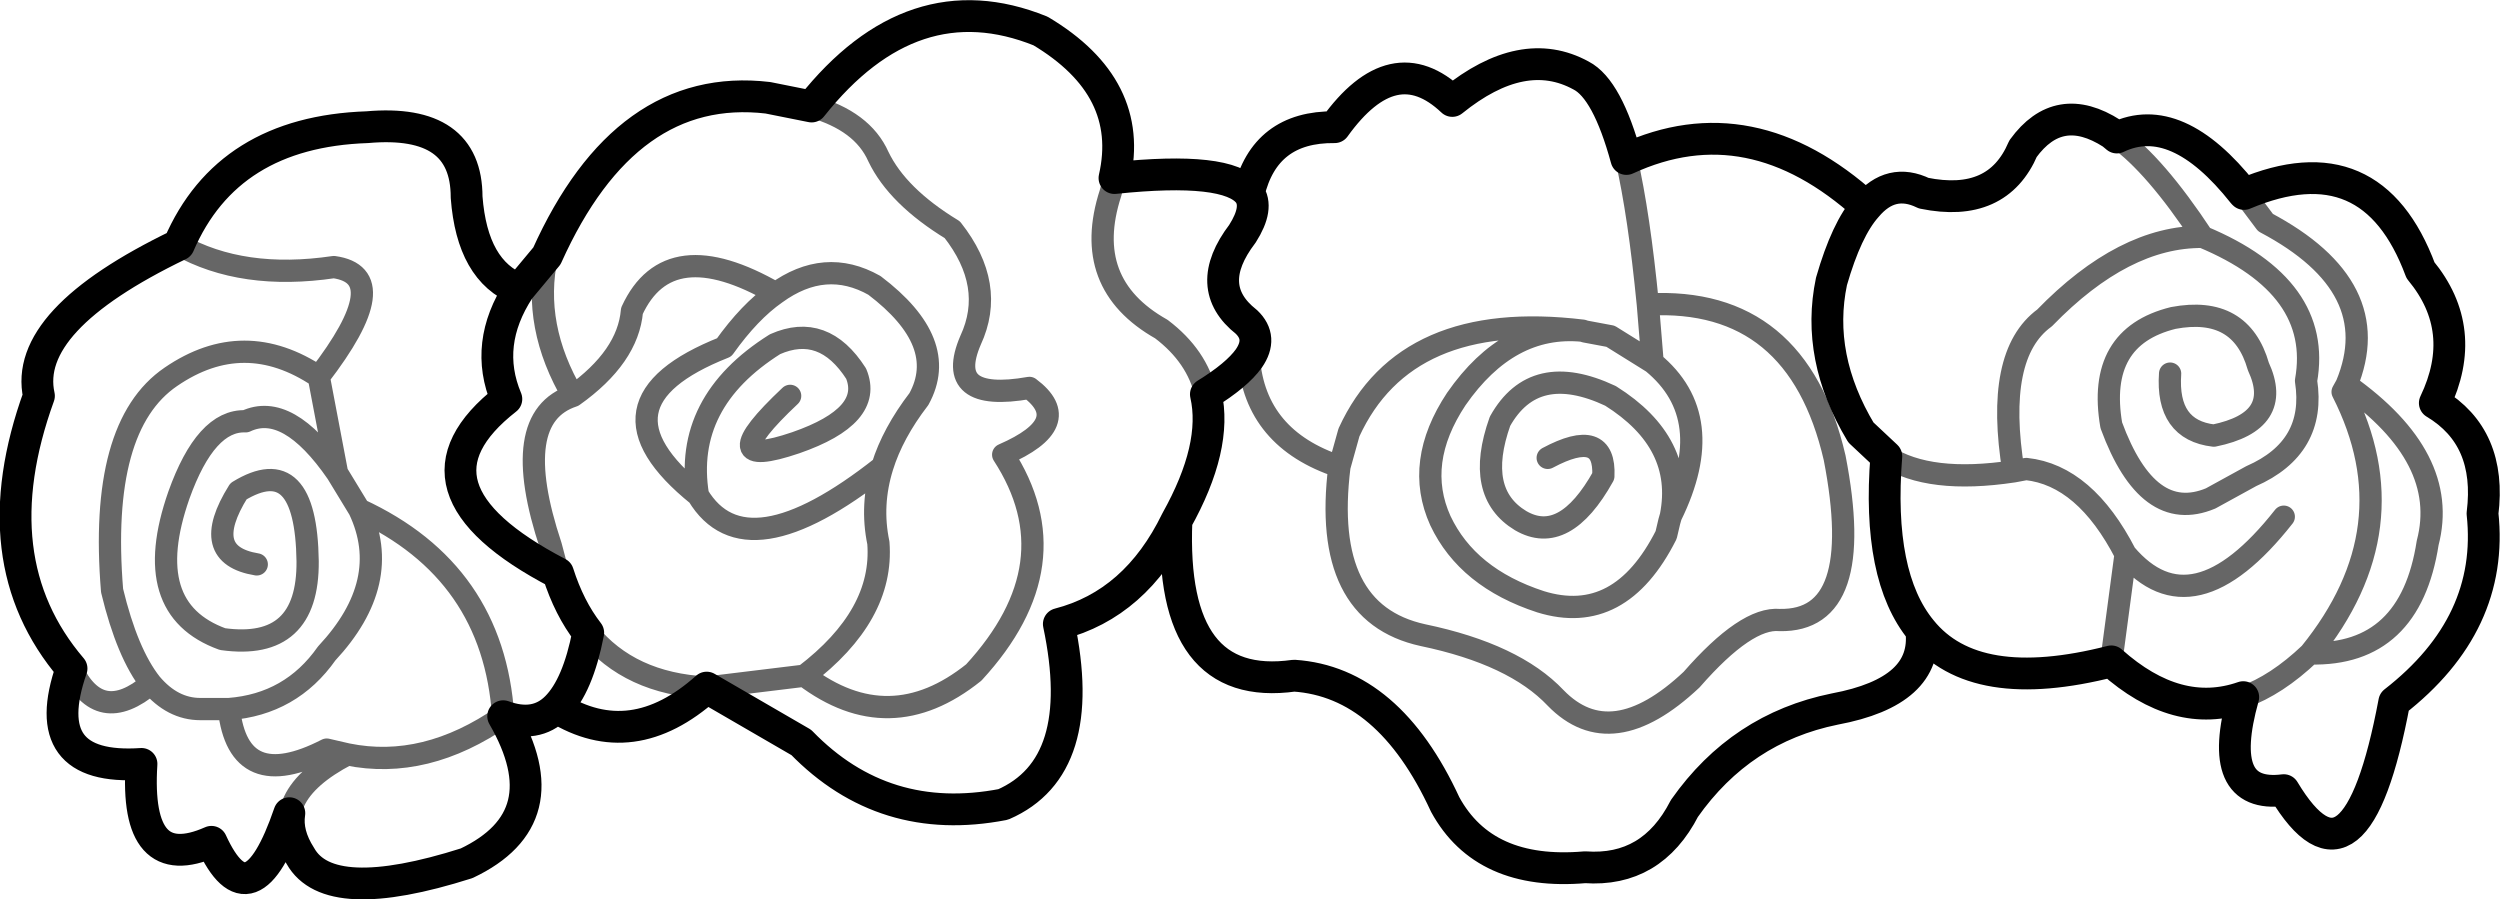 <?xml version="1.0" encoding="UTF-8" standalone="no"?>
<svg xmlns:xlink="http://www.w3.org/1999/xlink" height="56.55px" width="157.25px" xmlns="http://www.w3.org/2000/svg">
  <g transform="matrix(1.0, 0.0, 0.0, 1.0, 78.65, 28.3)">
    <path d="M-0.1 -16.15 Q0.9 -20.35 5.3 -20.3 9.0 -25.45 12.7 -21.95 17.15 -25.55 20.8 -23.55 22.45 -22.7 23.65 -18.3 31.45 -21.9 38.75 -15.3 40.3 -17.15 42.35 -16.15 47.0 -15.2 48.6 -18.95 50.85 -22.05 54.2 -19.9 L54.5 -19.65 Q58.25 -21.45 62.45 -16.15 L62.5 -16.1 Q70.55 -19.5 73.6 -11.3 76.7 -7.55 74.5 -2.95 78.1 -0.8 77.5 4.0 78.25 10.95 71.95 15.85 69.5 28.9 65.0 21.4 60.65 21.95 62.45 15.55 58.3 17.0 54.15 13.3 45.55 15.5 42.2 11.35 42.65 15.2 36.75 16.3 30.85 17.5 27.3 22.55 25.25 26.55 21.05 26.25 14.7 26.8 12.25 22.3 8.7 14.6 2.75 14.2 -5.1 15.3 -4.65 4.45 -7.2 9.7 -12.05 10.95 -10.15 19.95 -15.55 22.3 -23.05 23.75 -28.25 18.4 L-34.2 14.95 Q-38.9 19.15 -43.65 16.2 -44.95 17.5 -47.0 16.75 -43.3 23.15 -49.3 26.0 -57.95 28.75 -59.75 25.55 -60.65 24.15 -60.45 22.85 -62.9 30.0 -65.35 24.65 -70.2 26.8 -69.75 19.75 -76.4 20.2 -74.15 13.75 -79.95 6.95 -76.2 -3.4 -77.25 -8.15 -67.4 -12.9 -64.35 -20.0 -55.55 -20.3 -49.3 -20.85 -49.3 -15.9 -48.95 -11.25 -46.0 -10.1 L-44.25 -12.2 Q-39.3 -23.2 -30.35 -22.15 L-27.6 -21.6 Q-21.25 -29.6 -13.2 -26.35 -7.25 -22.8 -8.55 -17.1 -1.4 -17.85 -0.1 -16.15 0.55 -15.25 -0.5 -13.6 -3.05 -10.25 -0.25 -8.05 0.8 -7.05 -0.1 -5.75 -0.85 -4.7 -2.8 -3.5 -2.05 -0.2 -4.65 4.45 M38.75 -15.3 Q37.5 -13.9 36.55 -10.6 35.55 -5.85 38.4 -1.1 L40.0 0.4 Q39.4 7.95 42.2 11.35 M-46.0 -10.1 Q-48.25 -6.65 -46.8 -3.2 -53.9 2.35 -43.55 7.75 -42.85 9.95 -41.65 11.5 -42.3 14.85 -43.65 16.2" fill="none" stroke="#000000" stroke-linecap="round" stroke-linejoin="round" stroke-width="2.0"/>
    <path d="M-0.1 -5.75 Q0.3 -0.7 5.6 1.05 L6.2 -1.1 Q9.75 -8.85 20.9 -7.5 L21.05 -7.45 22.65 -7.15 25.3 -5.5 25.0 -9.15 Q24.45 -14.8 23.65 -18.3 M40.0 0.4 Q42.7 2.15 48.0 1.35 46.8 -6.0 49.95 -8.3 54.95 -13.45 59.9 -13.4 56.9 -17.95 54.5 -19.65 M25.3 -5.5 Q29.5 -2.05 26.45 4.15 L26.35 4.5 26.15 5.35 Q23.25 11.1 18.25 9.55 13.65 8.05 11.95 4.45 10.3 0.8 12.95 -3.2 16.25 -7.95 20.9 -7.5 M18.7 0.5 Q22.35 -1.45 22.2 1.65 19.75 6.05 17.0 4.45 14.1 2.7 15.7 -1.8 17.85 -5.65 22.65 -3.4 27.35 -0.45 26.45 4.15 M57.85 -4.8 Q57.6 -1.25 60.6 -0.9 65.0 -1.8 63.4 -5.25 62.3 -9.1 58.05 -8.3 53.2 -7.1 54.15 -1.55 56.45 4.7 60.4 3.05 L62.95 1.65 Q67.05 -0.15 66.4 -4.35 67.45 -10.25 59.9 -13.4 M62.5 -16.1 L63.85 -14.3 Q71.5 -10.25 68.95 -4.1 75.45 0.5 74.05 5.85 72.95 12.95 66.65 12.8 64.55 14.8 62.45 15.55 M68.95 -4.1 L68.7 -3.65 Q73.05 4.9 66.65 12.8 M-43.55 7.75 L-44.0 6.05 Q-46.7 -2.05 -42.6 -3.4 -45.2 -7.8 -44.25 -12.2 M-67.4 -12.9 Q-63.4 -10.65 -57.65 -11.5 -53.7 -10.95 -58.6 -4.6 L-57.45 1.45 -56.05 3.75 Q-47.6 7.65 -47.0 16.75 -51.9 20.15 -56.8 19.15 -59.4 20.5 -60.15 22.1 L-60.45 22.85 M-58.6 -4.6 Q-63.3 -7.75 -67.9 -4.6 -72.45 -1.5 -71.6 8.85 -70.65 12.8 -69.15 14.7 -67.8 16.3 -66.05 16.3 L-64.25 16.3 Q-60.35 16.0 -58.1 12.8 -53.9 8.3 -56.05 3.75 M-27.6 -21.6 Q-24.4 -20.7 -23.4 -18.45 -22.2 -15.95 -18.75 -13.85 -16.0 -10.35 -17.6 -6.9 -19.3 -2.95 -13.9 -3.9 -10.95 -1.7 -15.55 0.3 -11.1 7.15 -17.4 14.0 -22.7 18.25 -28.05 14.2 L-34.2 14.95 Q-39.05 14.7 -41.65 11.5 M-28.95 -3.4 Q-34.05 1.4 -28.6 -0.45 -23.7 -2.15 -24.8 -4.8 -26.85 -8.0 -29.9 -6.65 -35.7 -3.0 -34.75 2.85 -31.75 7.85 -23.15 1.05 -22.5 -1.05 -20.85 -3.2 -18.9 -6.75 -23.65 -10.35 -26.75 -12.1 -29.85 -9.85 -31.5 -8.7 -33.1 -6.45 -41.95 -2.95 -34.75 2.85 M-29.85 -9.85 Q-36.6 -13.75 -38.9 -8.75 -39.15 -5.85 -42.6 -3.4 M-8.55 -17.1 L-8.8 -16.15 Q-10.65 -10.45 -5.6 -7.6 -3.35 -5.9 -2.8 -3.5 M-28.05 14.2 Q-23.05 10.4 -23.4 5.85 -23.9 3.45 -23.15 1.05 M-64.25 16.3 Q-63.65 21.7 -58.1 18.85 L-56.8 19.15 M-69.15 14.7 Q-72.4 17.45 -74.15 13.75 M-62.5 7.2 Q-66.15 6.6 -63.65 2.6 -59.4 0.0 -59.3 7.0 -59.25 12.65 -64.65 11.9 -69.9 10.0 -67.4 2.85 -65.7 -1.9 -63.2 -1.8 -60.55 -3.05 -57.45 1.45 M48.0 1.35 L48.8 1.2 Q52.5 1.6 55.05 6.55 59.25 11.5 65.0 4.2 M55.05 6.55 L54.15 13.3 M25.0 -9.15 Q34.4 -9.65 36.75 0.5 38.75 10.8 33.3 10.7 31.2 10.5 27.75 14.45 22.7 19.2 19.2 15.6 16.6 12.85 10.85 11.65 4.45 10.25 5.6 1.05" fill="none" stroke="#000000" stroke-linecap="round" stroke-linejoin="round" stroke-opacity="0.6" stroke-width="1.4"/>
  </g>
</svg>
